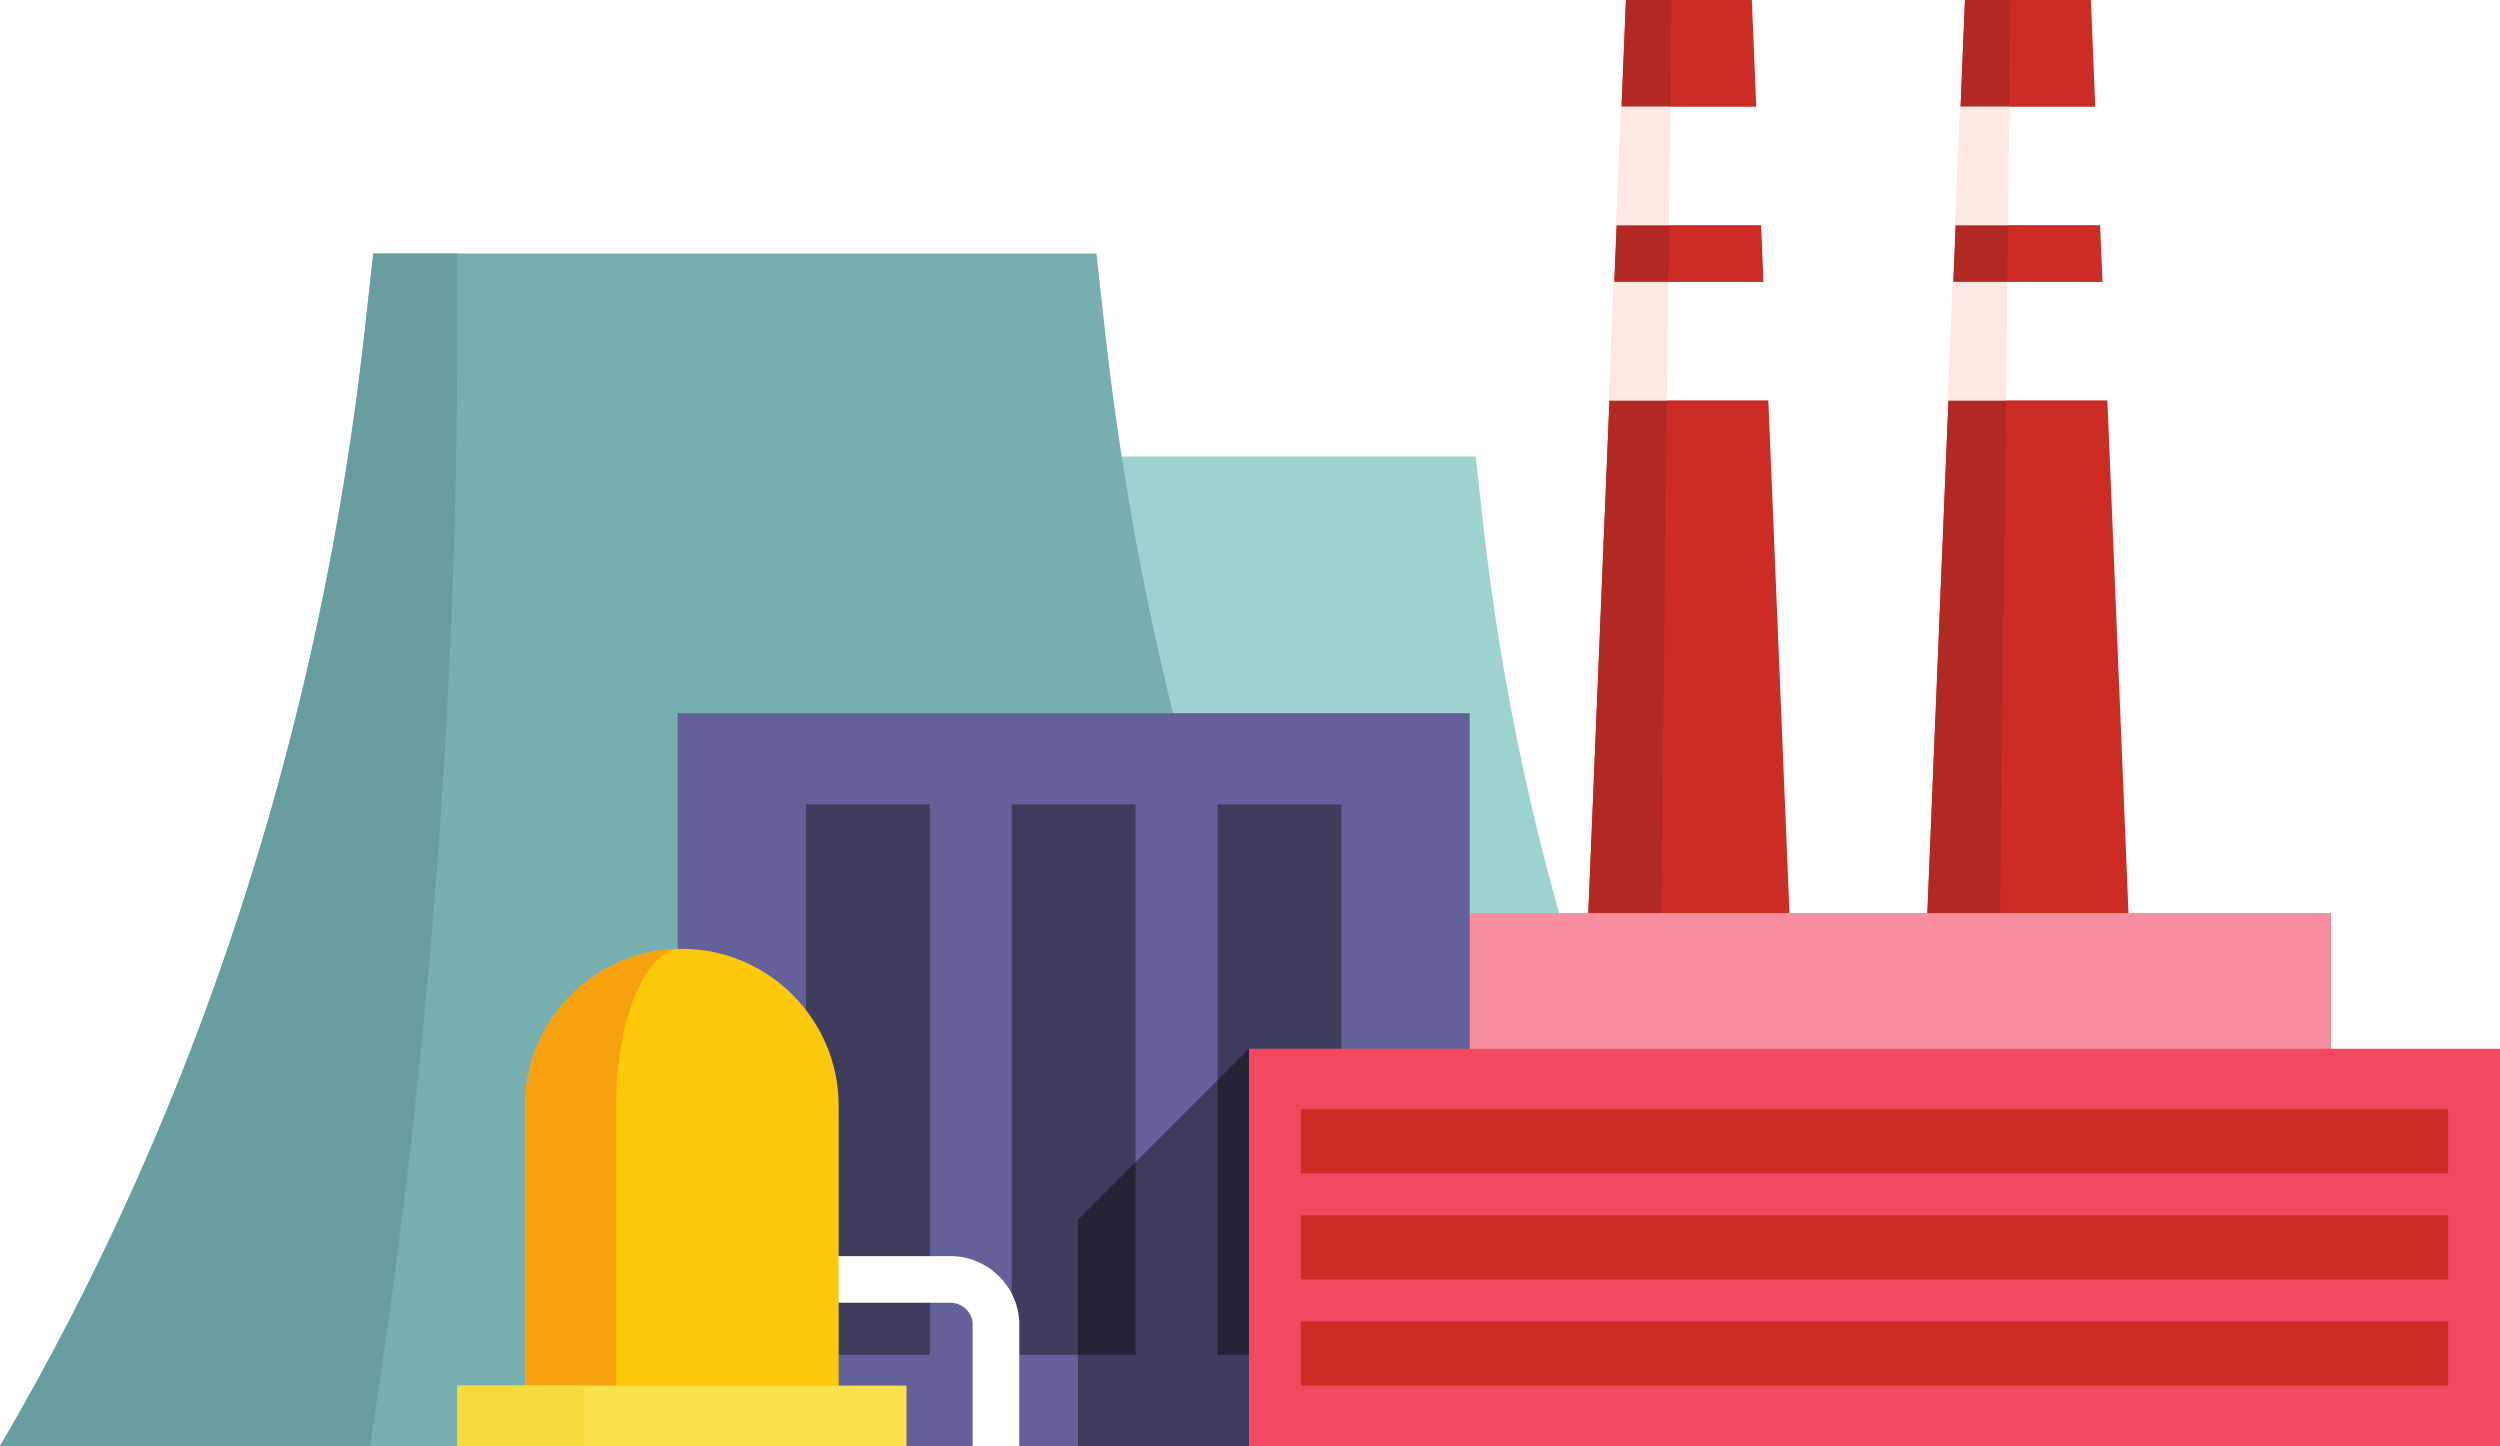 <svg width="694.114" height="401.492" xmlns="http://www.w3.org/2000/svg"><defs><filter id="a" x="0" y="0" width="1" height="1" color-interpolation-filters="sRGB"><feColorMatrix values="1 0 0 -0.483 -0 0 1 0 -0.483 -0 0 0 1 -0.483 -0 0 0 0 1 0"/></filter></defs><g fill-rule="evenodd" filter="url(#a)"><path d="M409.718 126.75l1.882 17.055c10.25 92.999 38.794 180.439 84.118 257.687H157.102c45.322-77.248 73.866-164.688 84.118-257.687l1.88-17.056h166.618" fill="#9dd2d0"/><path d="M304.432 70.397l2.265 20.555c12.355 112.072 46.755 217.448 101.373 310.54H0C54.618 308.4 89.017 203.024 101.37 90.952l2.266-20.555h200.796" fill="#77afb0"/><path d="M102.73 401.492H0C54.618 308.4 89.017 203.024 101.37 90.952l2.266-20.555h23.356v19.751a2010.01 2010.01 0 01-24.261 311.344" fill="#699ea1"/><path d="M384.776 316.864h262.41V253.5h-262.41v63.364" fill="#f78d9f"/><path d="M188.138 401.492H408.07V198.004H188.138v203.488" fill="#64619a"/><path d="M338.042 223.343h34.398v152.81h-34.398zm-114.276 0h34.4v152.81h-34.4zm57.14 0h34.398v152.81h-34.399v-152.81" fill="#3e3d5e"/><path d="M346.748 401.49h347.366V291.182H346.748v110.306" fill="#f1485f"/><path d="M361.137 325.757h318.59v-17.79h-318.59v17.79m0 11.684h318.59v17.79h-318.59v-17.79m0 47.263h318.59v-17.79h-318.59v17.79" fill="#cc2c23"/><path d="M346.75 291.183l-47.453 47.45v62.859h47.452v-110.31" fill="#3e3d5e"/><path d="M315.304 322.628l-16.007 16.005v37.52h16.007zm31.445-31.445l-8.707 8.706v76.264h8.707v-84.97" fill="#232335"/><path d="M214.861 348.757h48.988c4.984 0 9.559 1.919 12.993 5.086a19.175 19.175 0 016.131 12.568l.025.504v34.577H270.05v-34.319a6.206 6.206 0 00-1.958-3.821 6.241 6.241 0 00-4.243-1.647h-48.988v-12.948" fill="#fff"/><path d="M189.34 263.436c23.93 0 43.506 19.576 43.506 43.505v94.551h-87.013v-94.55c0-23.93 19.577-43.506 43.507-43.506" fill="#fbc907"/><path d="M451.445 0h34.941l10.45 253.5h-55.84L451.446 0" fill="#cc2c23"/><path d="M451.445 0h12.628l-2.872 253.5h-20.205L451.446 0" fill="#b22822"/><path d="M489.812 78.276l1.37 32.887h-44.53l1.368-32.887zm-2.026-48.644l1.37 32.887h-40.479l1.367-32.887h37.742" fill="#fff"/><path d="M463.186 78.276l-.373 32.887h-16.161l1.368-32.887zm.178-15.757h-14.687l1.367-32.887h13.693l-.373 32.887" fill="#fde8e4"/><path d="M545.574 0h34.943l10.45 253.5h-55.84L545.573 0" fill="#cc2c23"/><path d="M545.574 0h12.627l-2.868 253.5h-20.207L545.574 0" fill="#b22822"/><path d="M583.941 78.276l1.37 32.887h-44.53l1.37-32.887zm-2.023-48.644l1.367 32.887h-40.479l1.37-32.887h37.742" fill="#fff"/><path d="M557.314 78.276l-.37 32.887H540.78l1.368-32.887zm.178-15.757h-14.686l1.37-32.887h13.69l-.374 32.887" fill="#fde8e4"/><path d="M171.093 401.492h-25.26v-94.55c0-23.434 18.772-42.69 42.024-43.478-9.35 1.817-16.764 20.641-16.764 43.399v94.629" fill="#f8a10e"/><path d="M126.992 401.49h124.696v-16.786H126.992v16.785" fill="#fae24d"/><path d="M126.99 401.49h35.022v-16.786H126.99v16.785" fill="#f6db3e"/></g></svg>